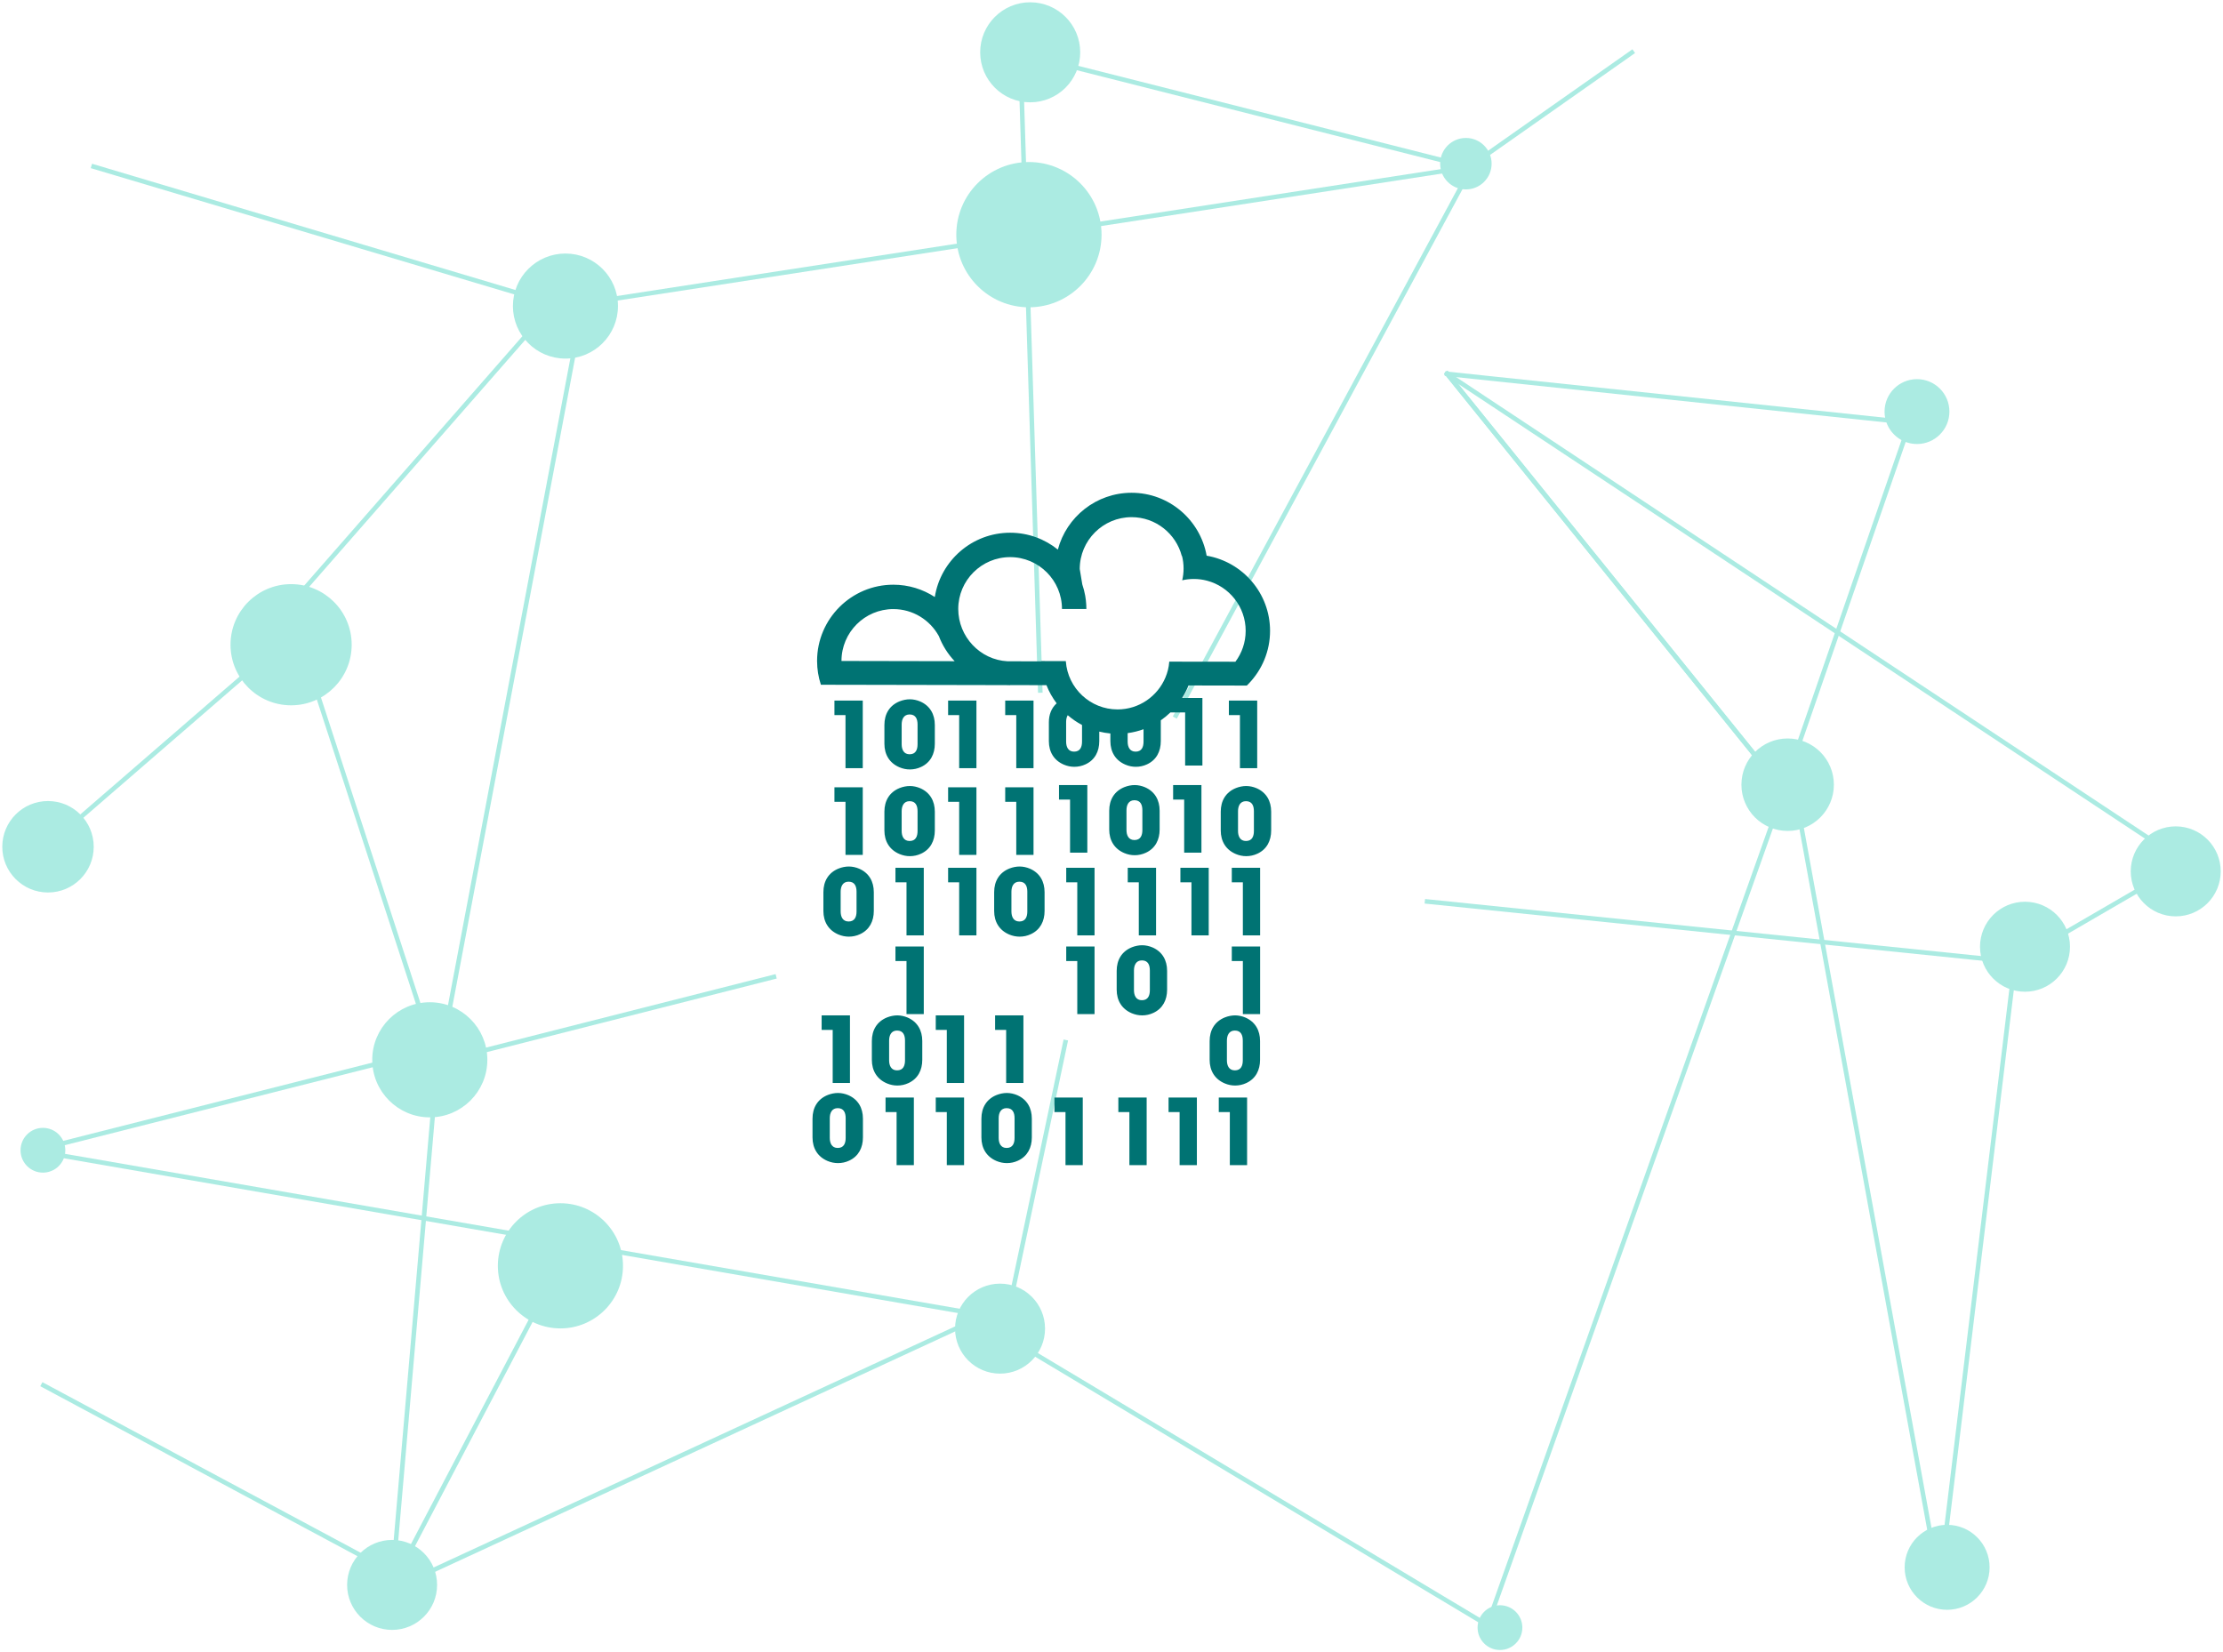 <?xml version="1.0" encoding="UTF-8"?>
<svg width="487px" height="362px" viewBox="0 0 487 362" version="1.1" xmlns="http://www.w3.org/2000/svg" xmlns:xlink="http://www.w3.org/1999/xlink">
    <!-- Generator: Sketch 42 (36781) - http://www.bohemiancoding.com/sketch -->
    <title>Data</title>
    <desc>Created with Sketch.</desc>
    <defs></defs>
    <g id="Page-1" stroke="none" stroke-width="1" fill="none" fill-rule="evenodd">
        <g id="Home_page:-State_Active" transform="translate(-135, -2042)">
            <g id="Data" transform="translate(136, 2043)">
                <g id="Group-11" stroke="#0DC7AD" fill="#0DC7AD" opacity="0.351">
                    <g id="Group-4">
                        <ellipse id="Oval-3" cx="224.41" cy="50.413" rx="15.41" ry="15.413"></ellipse>
                        <ellipse id="Oval-3" cx="122.874" cy="66.055" rx="11.007" ry="11.009"></ellipse>
                        <ellipse id="Oval-3" cx="390.627" cy="170.921" rx="9.627" ry="9.629"></ellipse>
                        <ellipse id="Oval-3" cx="224.688" cy="10.459" rx="10.457" ry="10.459"></ellipse>
                        <ellipse id="Oval-3" cx="425.563" cy="342.385" rx="8.805" ry="8.807"></ellipse>
                        <ellipse id="Oval-3" cx="84.9" cy="346.239" rx="9.356" ry="9.358"></ellipse>
                        <ellipse id="Oval-3" cx="121.773" cy="276.33" rx="13.208" ry="13.211"></ellipse>
                        <ellipse id="Oval-3" cx="418.959" cy="89.174" rx="6.604" ry="6.606"></ellipse>
                        <ellipse id="Oval-3" cx="8.403" cy="251.009" rx="4.403" ry="4.404"></ellipse>
                        <ellipse id="Oval-3" cx="327.602" cy="355.596" rx="4.403" ry="4.404"></ellipse>
                        <ellipse id="Oval-3" cx="9.516" cy="184.518" rx="9.516" ry="9.518"></ellipse>
                        <ellipse id="Oval-3" cx="62.772" cy="140.253" rx="12.772" ry="12.775"></ellipse>
                        <ellipse id="Oval-3" cx="320.137" cy="34.862" rx="5.137" ry="5.138"></ellipse>
                        <ellipse id="Oval-3" cx="475.644" cy="189.908" rx="9.356" ry="9.358"></ellipse>
                        <ellipse id="Oval-3" cx="218.084" cy="290.092" rx="9.356" ry="9.358"></ellipse>
                        <ellipse id="Oval-3" cx="442.624" cy="206.422" rx="9.356" ry="9.358"></ellipse>
                        <ellipse id="Oval-3" cx="93.156" cy="231.193" rx="12.108" ry="12.11"></ellipse>
                        <path d="M94.807,231.743 L168.553,213.028" id="Line" stroke-linecap="square"></path>
                        <path d="M222.486,9.358 L226.889,150.275" id="Line" stroke-linecap="square"></path>
                        <path d="M19.5,35.5 L120.122,65.505" id="Line" stroke-linecap="square"></path>
                        <path d="M94.807,231.743 L63.987,137.064" id="Line" stroke-linecap="square"></path>
                        <path d="M11.5,182.5 L63.987,137.064" id="Line" stroke-linecap="square"></path>
                        <path d="M94.807,231.743 L84.9,346.239" id="Line" stroke-linecap="square"></path>
                        <path d="M120.122,279.083 L84.9,346.239" id="Line" stroke-linecap="square"></path>
                        <path d="M389.791,172.294 L324.85,355.046" id="Line" stroke-linecap="square"></path>
                        <path d="M390.5,169.5 L417.308,91.927" id="Line" stroke-linecap="square"></path>
                        <path d="M389.791,172.294 L316.045,80.917" id="Line" stroke-linecap="square"></path>
                        <path d="M389.791,172.294 L316.045,80.917" id="Line" stroke-linecap="square"></path>
                        <path d="M416.5,91.5 L316.045,80.917" id="Line" stroke-linecap="square"></path>
                        <path d="M475.5,186.5 L316.045,80.917" id="Line" stroke-linecap="square"></path>
                        <path d="M225.788,11.56 L316.5,34.5" id="Line" stroke-linecap="square"></path>
                        <path d="M356.5,10.5 L319.5,36.5" id="Line" stroke-linecap="square"></path>
                        <path d="M256.608,155.78 L321.5,35.5" id="Line" stroke-linecap="square"></path>
                        <path d="M126.727,65.505 L321.5,35.5" id="Line" stroke-linecap="square"></path>
                        <path d="M119.5,66.5 L56.5,138.5" id="Line" stroke-linecap="square"></path>
                        <path d="M126.727,65.505 L95.907,228.44" id="Line" stroke-linecap="square"></path>
                        <path d="M8.953,250.459 L95.907,228.44" id="Line" stroke-linecap="square"></path>
                        <path d="M8.953,251.56 L216.5,287.5" id="Line" stroke-linecap="square"></path>
                        <path d="M220.5,292.5 L324.85,355.046" id="Line" stroke-linecap="square"></path>
                        <path d="M232.392,227.339 L220.285,284.587" id="Line" stroke-linecap="square"></path>
                        <path d="M89.303,345.138 L220.285,284.587" id="Line" stroke-linecap="square"></path>
                        <path d="M86.001,344.037 L8.5,302.5" id="Line" stroke-linecap="square"></path>
                        <path d="M391.992,171.193 L423.912,346.239" id="Line" stroke-linecap="square"></path>
                        <path d="M440.422,209.725 L423.912,346.239" id="Line" stroke-linecap="square"></path>
                        <path d="M440.422,209.725 L474.543,189.908" id="Line" stroke-linecap="square"></path>
                        <path d="M440.422,209.725 L311.642,196.514" id="Line" stroke-linecap="square"></path>
                    </g>
                </g>
                <g id="Group-15" transform="translate(177, 106)" fill="#007373">
                    <polygon id="Shape" points="18.171 86.307 20.592 86.307 20.592 97.933 24.374 97.933 24.374 83.123 18.171 83.123"></polygon>
                    <polygon id="Shape" points="18.171 103.554 20.592 103.554 20.592 115.18 24.374 115.18 24.374 100.37 18.171 100.37"></polygon>
                    <polygon id="Shape" points="29.707 86.307 32.128 86.307 32.128 97.933 35.91 97.933 35.91 83.123 29.707 83.123"></polygon>
                    <polygon id="Shape" points="91.854 86.307 94.277 86.307 94.277 97.933 98.059 97.933 98.059 83.123 91.854 83.123"></polygon>
                    <polygon id="Shape" points="91.854 103.554 94.277 103.554 94.277 115.18 98.059 115.18 98.059 100.37 91.854 100.37"></polygon>
                    <path d="M97.278,65.688 C96.578,65.388 95.777,65.208 95.017,65.208 C94.257,65.208 93.496,65.369 92.775,65.65 C90.534,66.549 89.434,68.449 89.434,70.832 L89.434,74.953 C89.434,77.316 90.555,79.197 92.756,80.117 C93.476,80.419 94.235,80.577 95.017,80.577 C95.857,80.577 96.697,80.395 97.458,80.038 C99.54,79.078 100.479,77.175 100.479,74.953 L100.479,70.832 C100.479,68.511 99.438,66.63 97.278,65.688 Z M96.697,75.056 C96.697,76.215 96.317,77.254 94.956,77.254 C93.655,77.254 93.217,76.194 93.217,75.056 L93.217,70.733 C93.217,69.611 93.655,68.531 94.956,68.531 C96.317,68.531 96.697,69.571 96.697,70.733 L96.697,75.056 Z" id="Shape"></path>
                    <polygon id="Shape" points="75.262 97.933 75.262 83.123 69.06 83.123 69.06 86.307 71.48 86.307 71.48 97.933"></polygon>
                    <polygon id="Shape" points="80.595 86.307 83.016 86.307 83.016 97.933 86.799 97.933 86.799 83.123 80.595 83.123"></polygon>
                    <path d="M74.482,100.571 C73.781,100.273 72.982,100.092 72.221,100.092 C71.459,100.092 70.699,100.251 69.98,100.532 C67.739,101.432 66.636,103.333 66.636,105.713 L66.636,109.837 C66.636,112.197 67.758,114.081 69.959,115.001 C70.678,115.3 71.439,115.461 72.221,115.461 C73.062,115.461 73.901,115.279 74.66,114.919 C76.742,113.959 77.682,112.059 77.682,109.837 L77.682,105.713 C77.684,103.393 76.644,101.515 74.482,100.571 Z M73.901,109.937 C73.901,111.099 73.522,112.138 72.16,112.138 C70.86,112.138 70.421,111.078 70.421,109.937 L70.421,105.617 C70.421,104.495 70.86,103.413 72.16,103.413 C73.522,103.413 73.901,104.456 73.901,105.617 L73.901,109.937 Z" id="Shape"></path>
                    <path d="M10.228,83.324 C9.527,83.023 8.727,82.845 7.965,82.845 C7.205,82.845 6.445,83.003 5.726,83.284 C3.484,84.184 2.383,86.085 2.383,88.469 L2.383,92.59 C2.383,94.95 3.504,96.831 5.705,97.754 C6.426,98.052 7.186,98.211 7.965,98.211 C8.807,98.211 9.647,98.032 10.406,97.672 C12.488,96.711 13.428,94.812 13.428,92.59 L13.428,88.469 C13.429,86.145 12.388,84.265 10.228,83.324 Z M9.646,92.689 C9.646,93.851 9.266,94.89 7.905,94.89 C6.605,94.89 6.165,93.828 6.165,92.689 L6.165,88.366 C6.165,87.247 6.605,86.168 7.905,86.168 C9.266,86.168 9.646,87.207 9.646,88.366 L9.646,92.689 L9.646,92.689 Z" id="Shape"></path>
                    <g id="Group-14" transform="translate(4, 65)">
                        <polygon id="Shape" points="7.007 15.299 7.007 0.49 0.804 0.49 0.804 3.671 3.226 3.671 3.226 15.299"></polygon>
                        <polygon id="Shape" points="25.707 3.671 28.128 3.671 28.128 15.299 31.91 15.299 31.91 0.49 25.707 0.49"></polygon>
                        <path d="M19.594,0.688 C18.893,0.388 18.094,0.208 17.332,0.208 C16.572,0.208 15.812,0.369 15.091,0.65 C12.85,1.549 11.749,3.449 11.749,5.832 L11.749,9.953 C11.749,12.316 12.87,14.197 15.071,15.117 C15.791,15.419 16.551,15.577 17.332,15.577 C18.173,15.577 19.013,15.395 19.773,15.038 C21.855,14.078 22.795,12.175 22.795,9.953 L22.795,5.832 C22.795,3.511 21.755,1.63 19.594,0.688 Z M19.013,10.056 C19.013,11.215 18.633,12.254 17.272,12.254 C15.971,12.254 15.531,11.194 15.531,10.056 L15.531,5.733 C15.531,4.611 15.971,3.531 17.272,3.531 C18.633,3.531 19.013,4.571 19.013,5.733 L19.013,10.056 Z" id="Shape"></path>
                        <polygon id="Shape" points="44.418 15.299 44.418 0.49 38.215 0.49 38.215 3.671 40.637 3.671 40.637 15.299"></polygon>
                    </g>
                    <g id="Group-14" transform="translate(54, 46)">
                        <polygon id="Shape" points="6.203 33.809 6.203 19 0 19 0 22.181 2.422 22.181 2.422 33.809"></polygon>
                        <polygon id="Shape" points="25 22.181 27.421 22.181 27.421 33.809 31.203 33.809 31.203 19 25 19"></polygon>
                        <path d="M18.845,19.48 C18.144,19.18 17.345,19 16.583,19 C15.823,19 15.063,19.161 14.342,19.442 C12.101,20.341 11,22.241 11,24.624 L11,28.745 C11,31.108 12.121,32.989 14.322,33.909 C15.042,34.211 15.802,34.369 16.583,34.369 C17.424,34.369 18.264,34.187 19.024,33.83 C21.106,32.87 22.046,30.967 22.046,28.745 L22.046,24.624 C22.046,22.303 21.006,20.422 18.845,19.48 Z M18.264,28.848 C18.264,30.007 17.884,31.046 16.523,31.046 C15.222,31.046 14.782,29.986 14.782,28.848 L14.782,24.525 C14.782,23.403 15.222,22.323 16.523,22.323 C17.884,22.323 18.264,23.363 18.264,24.525 L18.264,28.848 Z" id="Shape"></path>
                        <polygon id="Shape" points="43.418 15.299 43.418 0.49 37.215 0.49 37.215 3.671 39.637 3.671 39.637 15.299"></polygon>
                    </g>
                    <g id="Group-14" transform="translate(4, 46)">
                        <polygon id="Shape" points="7.007 15.299 7.007 0.49 0.804 0.49 0.804 3.671 3.226 3.671 3.226 15.299"></polygon>
                        <polygon id="Shape" points="25.707 3.671 28.128 3.671 28.128 15.299 31.91 15.299 31.91 0.49 25.707 0.49"></polygon>
                        <path d="M19.594,0.688 C18.893,0.388 18.094,0.208 17.332,0.208 C16.572,0.208 15.812,0.369 15.091,0.65 C12.85,1.549 11.749,3.449 11.749,5.832 L11.749,9.953 C11.749,12.316 12.87,14.197 15.071,15.117 C15.791,15.419 16.551,15.577 17.332,15.577 C18.173,15.577 19.013,15.395 19.773,15.038 C21.855,14.078 22.795,12.175 22.795,9.953 L22.795,5.832 C22.795,3.511 21.755,1.63 19.594,0.688 Z M19.013,10.056 C19.013,11.215 18.633,12.254 17.272,12.254 C15.971,12.254 15.531,11.194 15.531,10.056 L15.531,5.733 C15.531,4.611 15.971,3.531 17.272,3.531 C18.633,3.531 19.013,4.571 19.013,5.733 L19.013,10.056 Z" id="Shape"></path>
                        <polygon id="Shape" points="44.418 15.299 44.418 0.49 38.215 0.49 38.215 3.671 40.637 3.671 40.637 15.299"></polygon>
                    </g>
                    <polygon id="Shape" points="55.582 86.307 58.004 86.307 58.004 97.933 61.785 97.933 61.785 83.123 55.582 83.123"></polygon>
                    <polygon id="Shape" points="55.582 103.554 58.004 103.554 58.004 115.18 61.785 115.18 61.785 100.37 55.582 100.37"></polygon>
                    <path d="M47.639,83.324 C46.937,83.023 46.138,82.845 45.376,82.845 C44.616,82.845 43.856,83.003 43.136,83.284 C40.894,84.184 39.794,86.085 39.794,88.469 L39.794,92.59 C39.794,94.95 40.915,96.831 43.116,97.754 C43.837,98.052 44.597,98.211 45.376,98.211 C46.218,98.211 47.058,98.032 47.817,97.672 C49.899,96.711 50.839,94.812 50.839,92.59 L50.839,88.469 C50.84,86.145 49.799,84.265 47.639,83.324 Z M47.058,92.689 C47.058,93.851 46.678,94.89 45.317,94.89 C44.017,94.89 43.577,93.828 43.577,92.689 L43.577,88.366 C43.577,87.247 44.017,86.168 45.317,86.168 C46.678,86.168 47.058,87.207 47.058,88.366 L47.058,92.689 Z" id="Shape"></path>
                    <polygon id="Shape" points="8.203 130.27 8.203 115.461 2 115.461 2 118.642 4.422 118.642 4.422 130.27"></polygon>
                    <polygon id="Shape" points="27 118.642 29.421 118.642 29.421 130.27 33.203 130.27 33.203 115.461 27 115.461"></polygon>
                    <polygon id="Shape" points="16 136.645 18.421 136.645 18.421 148.271 22.203 148.271 22.203 133.461 16 133.461"></polygon>
                    <polygon id="Shape" points="27 136.645 29.421 136.645 29.421 148.271 33.203 148.271 33.203 133.461 27 133.461"></polygon>
                    <path d="M20.845,115.941 C20.144,115.641 19.345,115.461 18.583,115.461 C17.823,115.461 17.063,115.622 16.342,115.903 C14.101,116.802 13,118.702 13,121.085 L13,125.206 C13,127.569 14.121,129.45 16.322,130.37 C17.042,130.672 17.802,130.83 18.583,130.83 C19.424,130.83 20.264,130.648 21.024,130.291 C23.106,129.331 24.046,127.428 24.046,125.206 L24.046,121.085 C24.046,118.764 23.006,116.883 20.845,115.941 Z M20.264,125.309 C20.264,126.468 19.884,127.507 18.523,127.507 C17.222,127.507 16.782,126.447 16.782,125.309 L16.782,120.986 C16.782,119.864 17.222,118.784 18.523,118.784 C19.884,118.784 20.264,119.824 20.264,120.986 L20.264,125.309 Z" id="Shape"></path>
                    <polygon id="Shape" points="89 136.645 91.423 136.645 91.423 148.271 95.205 148.271 95.205 133.461 89 133.461"></polygon>
                    <path d="M94.844,115.941 C94.144,115.641 93.343,115.461 92.583,115.461 C91.823,115.461 91.062,115.622 90.341,115.903 C88.1,116.802 87,118.702 87,121.085 L87,125.206 C87,127.569 88.121,129.45 90.322,130.37 C91.042,130.672 91.801,130.83 92.583,130.83 C93.423,130.83 94.263,130.648 95.024,130.291 C97.106,129.331 98.045,127.428 98.045,125.206 L98.045,121.085 C98.045,118.764 97.004,116.883 94.844,115.941 Z M94.263,125.309 C94.263,126.468 93.883,127.507 92.522,127.507 C91.221,127.507 90.783,126.447 90.783,125.309 L90.783,120.986 C90.783,119.864 91.221,118.784 92.522,118.784 C93.883,118.784 94.263,119.824 94.263,120.986 L94.263,125.309 Z" id="Shape"></path>
                    <polygon id="Shape" points="73.202 148.271 73.202 133.461 67 133.461 67 136.645 69.42 136.645 69.42 148.271"></polygon>
                    <polygon id="Shape" points="78 136.645 80.421 136.645 80.421 148.271 84.204 148.271 84.204 133.461 78 133.461"></polygon>
                    <path d="M7.845,132.94 C7.144,132.639 6.344,132.461 5.582,132.461 C4.822,132.461 4.062,132.619 3.343,132.9 C1.101,133.8 0,135.701 0,138.085 L0,142.206 C0,144.566 1.121,146.447 3.322,147.37 C4.043,147.668 4.803,147.827 5.582,147.827 C6.424,147.827 7.264,147.648 8.023,147.288 C10.105,146.327 11.045,144.428 11.045,142.206 L11.045,138.085 C11.046,135.761 10.005,133.881 7.845,132.94 Z M7.263,142.305 C7.263,143.467 6.883,144.506 5.522,144.506 C4.222,144.506 3.782,143.444 3.782,142.305 L3.782,137.982 C3.782,136.863 4.222,135.784 5.522,135.784 C6.883,135.784 7.263,136.823 7.263,137.982 L7.263,142.305 L7.263,142.305 Z" id="Shape"></path>
                    <polygon id="Shape" points="46.203 130.27 46.203 115.461 40 115.461 40 118.642 42.422 118.642 42.422 130.27"></polygon>
                    <polygon id="Shape" points="53 136.645 55.422 136.645 55.422 148.271 59.203 148.271 59.203 133.461 53 133.461"></polygon>
                    <path d="M44.845,132.94 C44.143,132.639 43.344,132.461 42.582,132.461 C41.822,132.461 41.062,132.619 40.342,132.9 C38.1,133.8 37,135.701 37,138.085 L37,142.206 C37,144.566 38.121,146.447 40.322,147.37 C41.043,147.668 41.803,147.827 42.582,147.827 C43.424,147.827 44.264,147.648 45.023,147.288 C47.105,146.327 48.045,144.428 48.045,142.206 L48.045,138.085 C48.046,135.761 47.005,133.881 44.845,132.94 Z M44.264,142.305 C44.264,143.467 43.884,144.506 42.523,144.506 C41.223,144.506 40.783,143.444 40.783,142.305 L40.783,137.982 C40.783,136.863 41.223,135.784 42.523,135.784 C43.884,135.784 44.264,136.823 44.264,137.982 L44.264,142.305 Z" id="Shape"></path>
                    <path d="M82.368,43.18 L83.507,43.181 L95.142,43.202 L95.567,42.775 C98.454,39.771 100.235,35.696 100.235,31.212 C100.235,22.977 94.242,16.118 86.393,14.757 C86.376,14.754 86.36,14.751 86.342,14.75 C84.954,6.926 78.113,0.962 69.898,0.962 C62.159,0.962 55.636,6.254 53.747,13.409 C50.881,11.101 47.244,9.715 43.288,9.715 C34.969,9.715 28.052,15.829 26.789,23.8 C24.173,22.097 21.054,21.103 17.706,21.103 C8.495,21.103 1,28.598 1,37.808 C1,39.622 1.294,41.37 1.832,43.005 L1.833,43.023 L1.839,43.023 L7.624,43.033 L27.768,43.073 L33.553,43.084 L41.475,43.101 L42.386,43.102 C42.684,43.118 42.986,43.126 43.288,43.126 L43.288,43.102 L45.099,43.106 C45.113,43.103 45.128,43.102 45.143,43.1 L51.254,43.116 C51.813,44.549 52.57,45.88 53.482,47.091 C52.348,48.112 51.778,49.557 51.778,51.255 L51.778,55.376 C51.778,57.739 52.899,59.62 55.1,60.54 C55.82,60.842 56.579,61 57.361,61 C58.202,61 59.043,60.818 59.802,60.461 C61.883,59.501 62.823,57.598 62.823,55.376 L62.823,53.288 C63.613,53.483 64.425,53.618 65.254,53.696 L65.254,55.376 C65.254,57.739 66.376,59.62 68.577,60.54 C69.296,60.842 70.057,61 70.839,61 C71.68,61 72.519,60.818 73.278,60.461 C75.36,59.501 76.3,57.598 76.3,55.376 L76.3,50.818 C77.047,50.301 77.745,49.721 78.398,49.093 L81.632,49.093 L81.632,60.721 L85.415,60.721 L85.415,45.913 L80.974,45.913 C81.515,45.049 81.99,44.14 82.368,43.18 Z M31.088,37.861 L29.067,37.858 L6.346,37.813 L6.346,37.806 C6.346,31.541 11.443,26.444 17.707,26.444 C22,26.444 25.743,28.84 27.674,32.36 C27.665,32.335 27.656,32.309 27.648,32.282 C28.434,34.372 29.629,36.264 31.135,37.862 L31.088,37.862 L31.088,37.861 Z M59.042,55.479 C59.042,56.638 58.661,57.677 57.301,57.677 C56,57.677 55.56,56.617 55.56,55.479 L55.56,51.156 C55.56,50.62 55.664,50.097 55.912,49.693 C56.868,50.521 57.917,51.243 59.043,51.839 L59.043,55.479 L59.042,55.479 Z M72.518,55.479 C72.518,56.638 72.139,57.677 70.777,57.677 C69.477,57.677 69.038,56.617 69.038,55.479 L69.038,53.621 C70.244,53.461 71.408,53.17 72.518,52.766 L72.518,55.479 Z M66.825,48.428 C60.84,48.428 55.929,43.781 55.497,37.907 C55.497,37.907 55.497,37.907 55.497,37.904 C55.494,37.883 55.491,37.864 55.491,37.843 L50.137,37.832 C50.138,37.852 50.14,37.874 50.142,37.896 L42.701,37.879 C36.708,37.567 31.927,32.483 31.927,26.415 C31.928,20.156 37.024,15.061 43.29,15.061 C49.555,15.061 54.651,20.155 54.651,26.421 L59.996,26.421 C59.996,26.109 59.984,25.8 59.969,25.494 C59.964,25.406 59.953,25.316 59.948,25.23 C59.932,25.007 59.915,24.784 59.889,24.563 C59.879,24.48 59.868,24.4 59.858,24.319 C59.827,24.076 59.794,23.836 59.753,23.598 C59.746,23.556 59.739,23.515 59.733,23.474 C59.58,22.641 59.371,21.827 59.101,21.038 L58.542,17.666 C58.542,11.401 63.637,6.304 69.902,6.304 C75.184,6.304 79.632,9.927 80.902,14.818 C80.917,14.815 80.934,14.813 80.952,14.811 C81.172,15.688 81.29,16.609 81.29,17.556 C81.29,18.442 81.185,19.307 80.99,20.135 C81.805,19.95 82.658,19.847 83.532,19.847 C84.529,19.847 85.498,19.977 86.419,20.221 C91.29,21.502 94.892,25.942 94.892,31.208 C94.892,33.742 94.057,36.085 92.648,37.978 L78.136,37.96 C78.14,37.971 78.148,37.982 78.151,37.993 C78.059,39.231 77.773,40.333 77.314,41.43 C75.6,45.533 71.543,48.428 66.825,48.428 Z" id="Shape"></path>
                </g>
            </g>
        </g>
    </g>
</svg>
